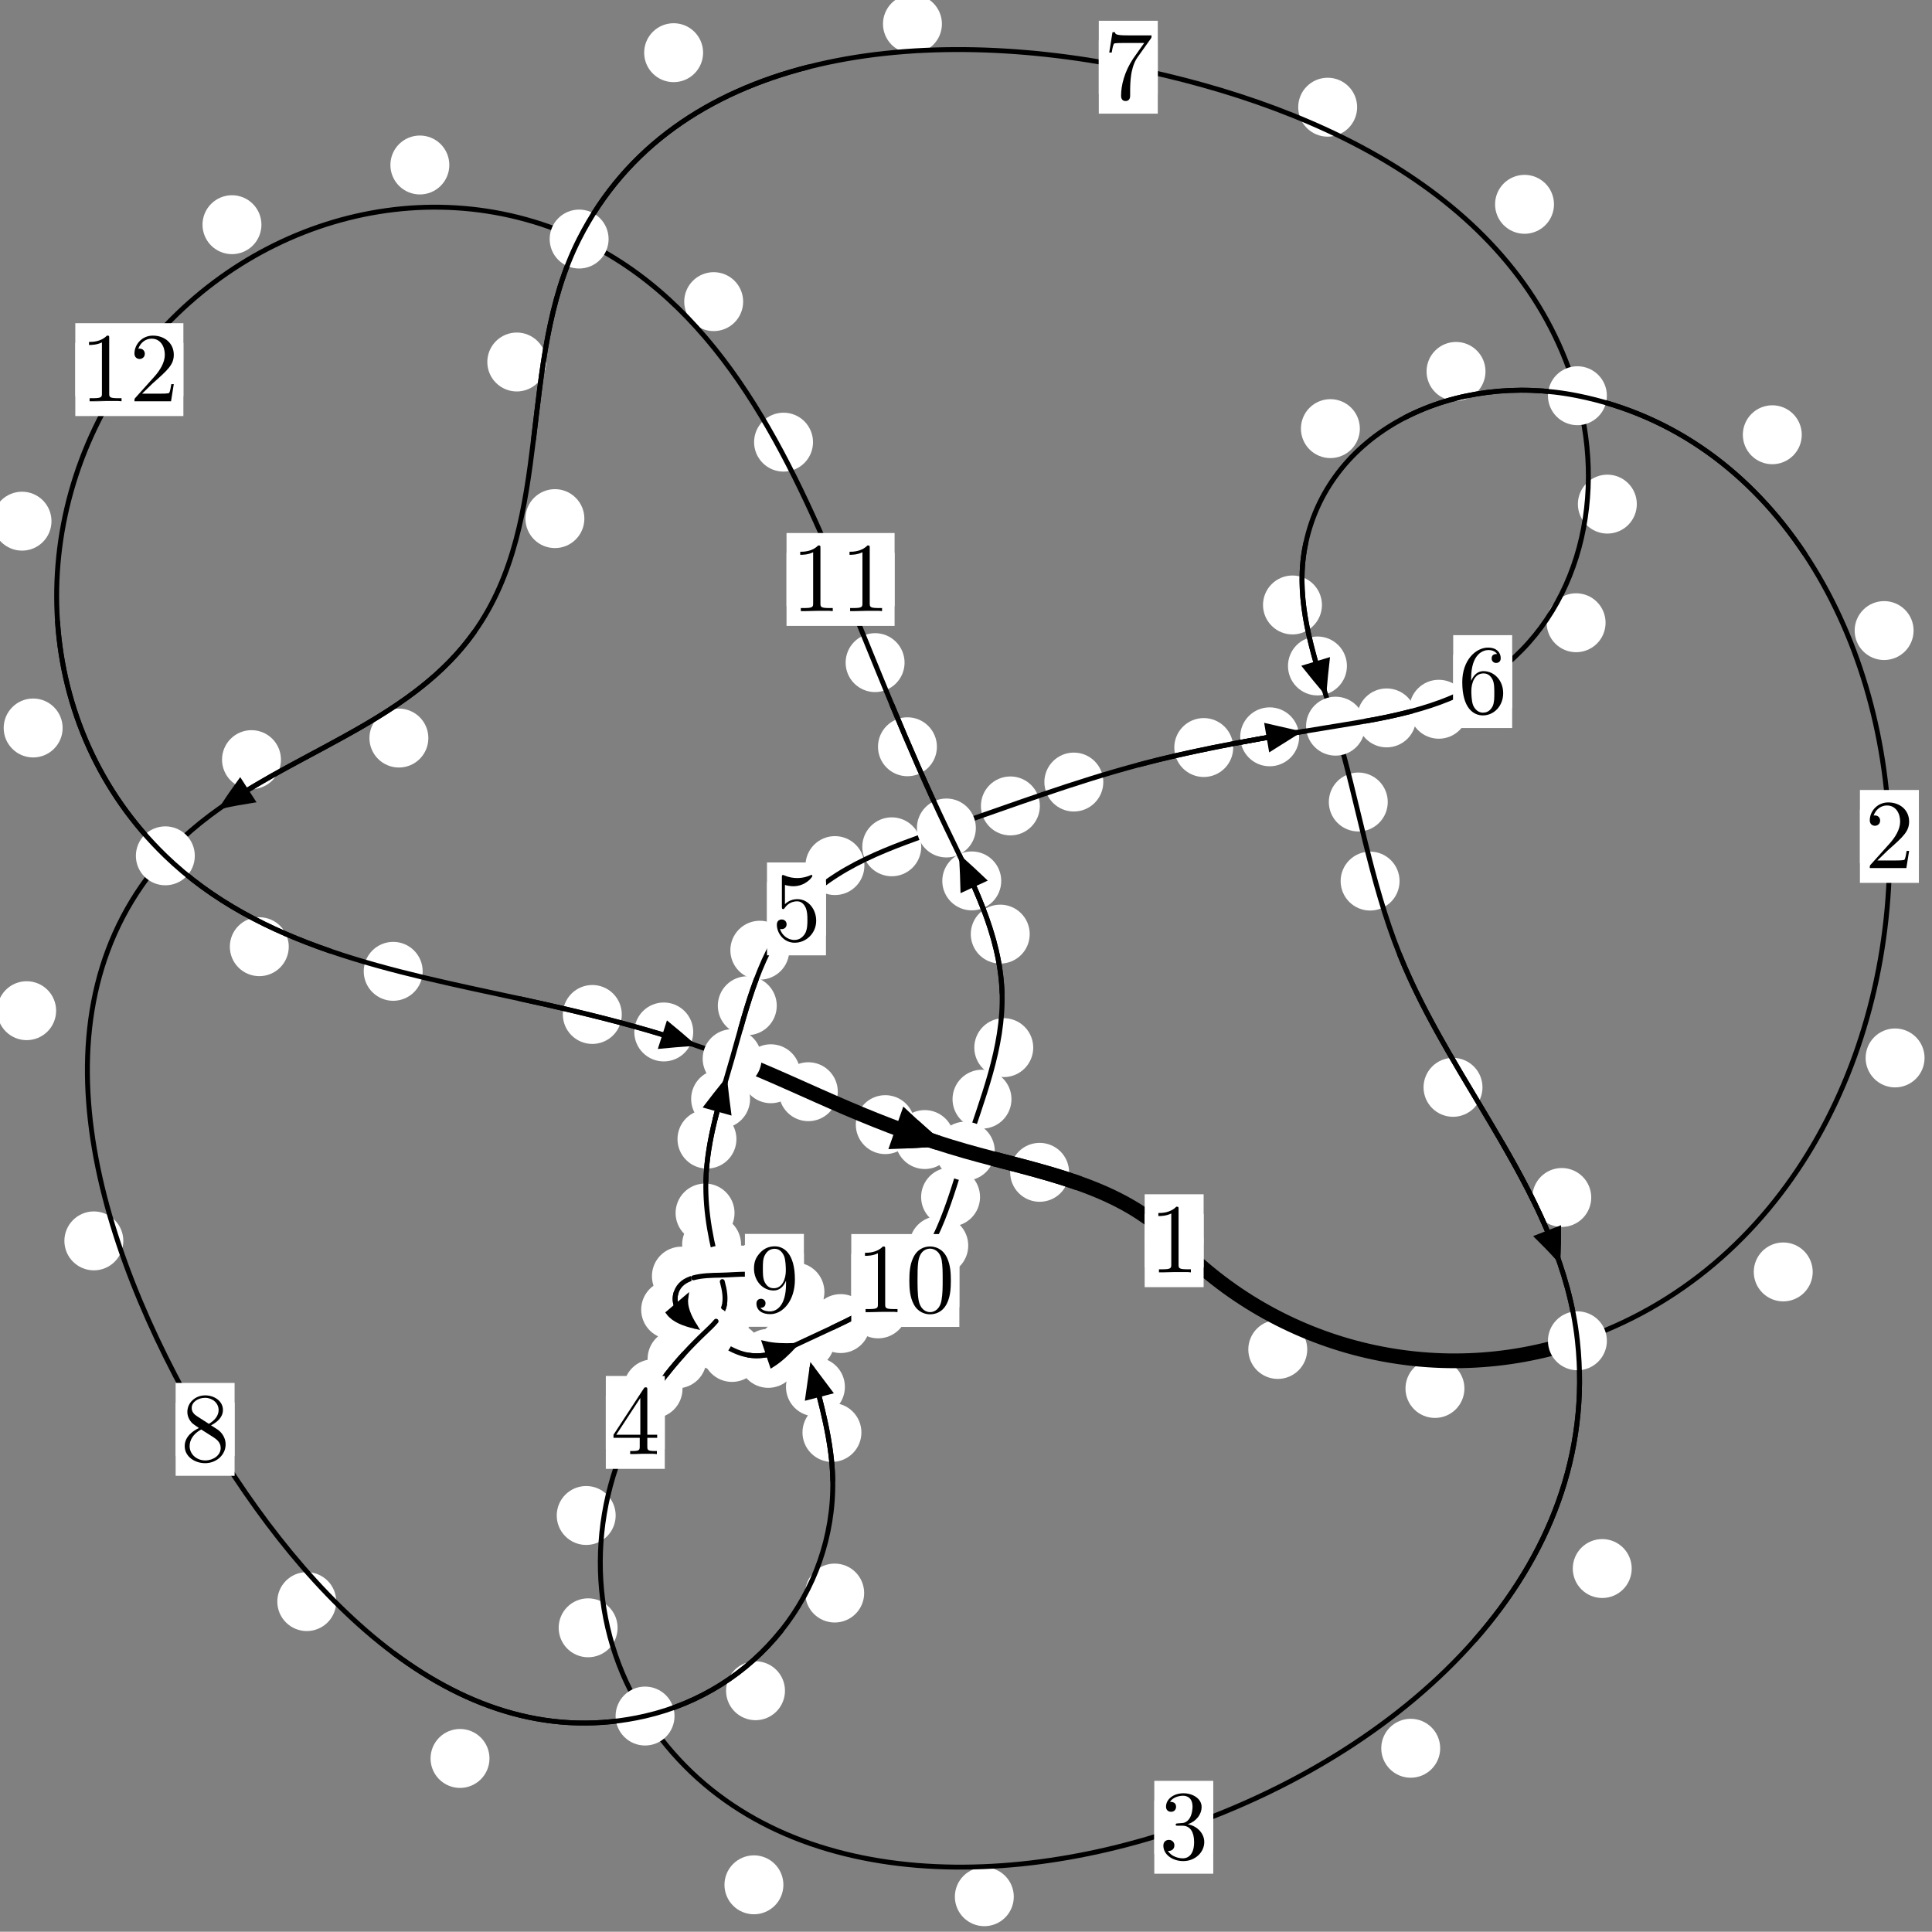 <?xml version="1.0"?>
<!-- Created by MetaPost 1.999 on 2021.07.06:0003 -->
<svg version="1.1" xmlns="http://www.w3.org/2000/svg" xmlns:xlink="http://www.w3.org/1999/xlink" width="195.967" height="195.939" viewBox="0 0 195.967 195.939">
<rect x="0" y="0" width="195.967" height="195.939" fill="#808080" stroke="none"/>
<!-- Original BoundingBox: -160.755005 -59.377029 35.211914 136.561691 -->
  <defs>
    <g transform="scale(0.01,0.01)" id="GLYPHcmr10_48">
      <path style="fill-rule: evenodd;" d="M460 -320C460 -400,455 -480,420 -554C374 -650,292 -666,250 -666C190 -666,117 -640,76 -547C44 -478,39 -400,39 -320C39 -245,43 -155,84 -79C127 2,200 22,249 22C303 22,379 1,423 -94C455 -163,460 -241,460 -320M249 -0C210 -0,151 -25,133 -121C122 -181,122 -273,122 -332C122 -396,122 -462,130 -516C149 -635,224 -644,249 -644C282 -644,348 -626,367 -527C377 -471,377 -395,377 -332C377 -257,377 -189,366 -125C351 -30,294 -0,249 -0"></path>
    </g>
    <g transform="scale(0.01,0.01)" id="GLYPHcmr10_49">
      <path style="fill-rule: evenodd;" d="M294 -640C294 -664,294 -666,271 -666C209 -602,121 -602,89 -602L89 -571C109 -571,168 -571,220 -597L220 -79C220 -43,217 -31,127 -31L95 -31L95 -0L257 -0L130 -3L217 -3L257 -3L297 -3L384 -3L419 -0L419 -31L387 -31C297 -31,294 -42,294 -79"></path>
    </g>
    <g transform="scale(0.01,0.01)" id="GLYPHcmr10_50">
      <path style="fill-rule: evenodd;" d="M127 -77L233 -180C389 -318,449 -372,449 -472C449 -586,359 -666,237 -666C124 -666,50 -574,50 -485C50 -429,100 -429,103 -429C120 -429,155 -441,155 -482C155 -508,137 -534,102 -534C94 -534,92 -534,89 -533C112 -598,166 -635,224 -635C315 -635,358 -554,358 -472C358 -392,308 -313,253 -251L61 -37C50 -26,50 -24,50 -0L421 -0L449 -174L424 -174C419 -144,412 -100,402 -85C395 -77,329 -77,307 -77"></path>
    </g>
    <g transform="scale(0.01,0.01)" id="GLYPHcmr10_51">
      <path style="fill-rule: evenodd;" d="M290 -352C372 -379,430 -449,430 -528C430 -610,342 -666,246 -666C145 -666,69 -606,69 -530C69 -497,91 -478,120 -478C151 -478,171 -500,171 -529C171 -579,124 -579,109 -579C140 -628,206 -641,242 -641C283 -641,338 -619,338 -529C338 -517,336 -459,310 -415C280 -367,246 -364,221 -363C213 -362,189 -360,182 -360C174 -359,167 -358,167 -348C167 -337,174 -337,191 -337L235 -337C317 -337,354 -269,354 -171C354 -35,285 -6,241 -6C198 -6,123 -23,88 -82C123 -77,154 -99,154 -137C154 -173,127 -193,98 -193C74 -193,42 -179,42 -135C42 -44,135 22,244 22C366 22,457 -69,457 -171C457 -253,394 -331,290 -352"></path>
    </g>
    <g transform="scale(0.01,0.01)" id="GLYPHcmr10_52">
      <path style="fill-rule: evenodd;" d="M294 -165L294 -78C294 -42,292 -31,218 -31L197 -31L197 -0L332 -0L238 -3L290 -3L332 -3L374 -3L427 -3L468 -0L468 -31L447 -31C373 -31,371 -42,371 -78L371 -165L471 -165L471 -196L371 -196L371 -651C371 -671,371 -677,355 -677C346 -677,343 -677,335 -665L28 -196L28 -165M300 -196L56 -196L300 -569"></path>
    </g>
    <g transform="scale(0.01,0.01)" id="GLYPHcmr10_53">
      <path style="fill-rule: evenodd;" d="M449 -201C449 -320,367 -420,259 -420C211 -420,168 -404,132 -369L132 -564C152 -558,185 -551,217 -551C340 -551,410 -642,410 -655C410 -661,407 -666,400 -666C399 -666,397 -666,392 -663C372 -654,323 -634,256 -634C216 -634,170 -641,123 -662C115 -665,113 -665,111 -665C101 -665,101 -657,101 -641L101 -345C101 -327,101 -319,115 -319C122 -319,124 -322,128 -328C139 -344,176 -398,257 -398C309 -398,334 -352,342 -334C358 -297,360 -258,360 -208C360 -173,360 -113,336 -71C312 -32,275 -6,229 -6C156 -6,99 -59,82 -118C85 -117,88 -116,99 -116C132 -116,149 -141,149 -165C149 -189,132 -214,99 -214C85 -214,50 -207,50 -161C50 -75,119 22,231 22C347 22,449 -74,449 -201"></path>
    </g>
    <g transform="scale(0.01,0.01)" id="GLYPHcmr10_54">
      <path style="fill-rule: evenodd;" d="M132 -328L132 -352C132 -605,256 -641,307 -641C331 -641,373 -635,395 -601C380 -601,340 -601,340 -556C340 -525,364 -510,386 -510C402 -510,432 -519,432 -558C432 -618,388 -666,305 -666C177 -666,42 -537,42 -316C42 -49,158 22,251 22C362 22,457 -72,457 -204C457 -331,368 -427,257 -427C189 -427,152 -376,132 -328M251 -6C188 -6,158 -66,152 -81C134 -128,134 -208,134 -226C134 -304,166 -404,256 -404C272 -404,318 -404,349 -342C367 -305,367 -254,367 -205C367 -157,367 -107,350 -71C320 -11,274 -6,251 -6"></path>
    </g>
    <g transform="scale(0.01,0.01)" id="GLYPHcmr10_55">
      <path style="fill-rule: evenodd;" d="M476 -609C485 -621,485 -623,485 -644L242 -644C120 -644,118 -657,114 -676L89 -676L56 -470L81 -470C84 -486,93 -549,106 -561C113 -567,191 -567,204 -567L411 -567C400 -551,321 -442,299 -409C209 -274,176 -135,176 -33C176 -23,176 22,222 22C268 22,268 -23,268 -33L268 -84C268 -139,271 -194,279 -248C283 -271,297 -357,341 -419"></path>
    </g>
    <g transform="scale(0.01,0.01)" id="GLYPHcmr10_56">
      <path style="fill-rule: evenodd;" d="M163 -457C117 -487,113 -521,113 -538C113 -599,178 -641,249 -641C322 -641,386 -589,386 -517C386 -460,347 -412,287 -377M309 -362C381 -399,430 -451,430 -517C430 -609,341 -666,250 -666C150 -666,69 -592,69 -499C69 -481,71 -436,113 -389C124 -377,161 -352,186 -335C128 -306,42 -250,42 -151C42 -45,144 22,249 22C362 22,457 -61,457 -168C457 -204,446 -249,408 -291C389 -312,373 -322,309 -362M209 -320L332 -242C360 -223,407 -193,407 -132C407 -58,332 -6,250 -6C164 -6,92 -68,92 -151C92 -209,124 -273,209 -320"></path>
    </g>
    <g transform="scale(0.01,0.01)" id="GLYPHcmr10_57">
      <path style="fill-rule: evenodd;" d="M367 -318L367 -286C367 -52,263 -6,205 -6C188 -6,134 -8,107 -42C151 -42,159 -71,159 -88C159 -119,135 -134,113 -134C97 -134,67 -125,67 -86C67 -19,121 22,206 22C335 22,457 -114,457 -329C457 -598,342 -666,253 -666C198 -666,149 -648,106 -603C65 -558,42 -516,42 -441C42 -316,130 -218,242 -218C303 -218,344 -260,367 -318M243 -241C227 -241,181 -241,150 -304C132 -341,132 -391,132 -440C132 -494,132 -541,153 -578C180 -628,218 -641,253 -641C299 -641,332 -607,349 -562C361 -530,365 -467,365 -421C365 -338,331 -241,243 -241"></path>
    </g>
  </defs>
  <path d="M132.596 136.878C132.596 136.086,132.281 135.325,131.721 134.765C131.161 134.204,130.4 133.89,129.608 133.89C128.815 133.89,128.055 134.204,127.494 134.765C126.934 135.325,126.619 136.086,126.619 136.878C126.619 137.671,126.934 138.431,127.494 138.992C128.055 139.552,128.815 139.867,129.608 139.867C130.4 139.867,131.161 139.552,131.721 138.992C132.281 138.431,132.596 137.671,132.596 136.878Z" style="fill: rgb(100%,100%,100%);stroke: none;"></path>
  <path d="M122.085 125.847C122.085 125.055,121.77 124.295,121.209 123.734C120.649 123.174,119.889 122.859,119.096 122.859C118.303 122.859,117.543 123.174,116.983 123.734C116.422 124.295,116.107 125.055,116.107 125.847C116.107 126.64,116.422 127.4,116.983 127.961C117.543 128.521,118.303 128.836,119.096 128.836C119.889 128.836,120.649 128.521,121.209 127.961C121.77 127.4,122.085 126.64,122.085 125.847Z" style="fill: rgb(100%,100%,100%);stroke: none;"></path>
  <path d="M183.867 129.014C183.867 128.221,183.552 127.461,182.991 126.9C182.431 126.34,181.671 126.025,180.878 126.025C180.085 126.025,179.325 126.34,178.765 126.9C178.204 127.461,177.889 128.221,177.889 129.014C177.889 129.806,178.204 130.566,178.765 131.127C179.325 131.687,180.085 132.002,180.878 132.002C181.671 132.002,182.431 131.687,182.991 131.127C183.552 130.566,183.867 129.806,183.867 129.014Z" style="fill: rgb(100%,100%,100%);stroke: none;"></path>
  <path d="M148.539 140.835C148.539 140.043,148.224 139.282,147.664 138.722C147.103 138.161,146.343 137.847,145.55 137.847C144.758 137.847,143.997 138.161,143.437 138.722C142.876 139.282,142.561 140.043,142.561 140.835C142.561 141.628,142.876 142.388,143.437 142.949C143.997 143.509,144.758 143.824,145.55 143.824C146.343 143.824,147.103 143.509,147.664 142.949C148.224 142.388,148.539 141.628,148.539 140.835Z" style="fill: rgb(100%,100%,100%);stroke: none;"></path>
  <path d="M194.1 63.96C194.1 63.167,193.785 62.407,193.224 61.846C192.664 61.286,191.904 60.971,191.111 60.971C190.318 60.971,189.558 61.286,188.998 61.846C188.437 62.407,188.122 63.167,188.122 63.96C188.122 64.752,188.437 65.513,188.998 66.073C189.558 66.633,190.318 66.948,191.111 66.948C191.904 66.948,192.664 66.633,193.224 66.073C193.785 65.513,194.1 64.752,194.1 63.96Z" style="fill: rgb(100%,100%,100%);stroke: none;"></path>
  <path d="M195.212 107.309C195.212 106.516,194.897 105.756,194.336 105.195C193.776 104.635,193.016 104.32,192.223 104.32C191.43 104.32,190.67 104.635,190.11 105.195C189.549 105.756,189.234 106.516,189.234 107.309C189.234 108.101,189.549 108.861,190.11 109.422C190.67 109.982,191.43 110.297,192.223 110.297C193.016 110.297,193.776 109.982,194.336 109.422C194.897 108.861,195.212 108.101,195.212 107.309Z" style="fill: rgb(100%,100%,100%);stroke: none;"></path>
  <path d="M150.677 37.673C150.677 36.881,150.362 36.12,149.801 35.56C149.241 34.999,148.481 34.685,147.688 34.685C146.895 34.685,146.135 34.999,145.575 35.56C145.014 36.12,144.699 36.881,144.699 37.673C144.699 38.466,145.014 39.226,145.575 39.787C146.135 40.347,146.895 40.662,147.688 40.662C148.481 40.662,149.241 40.347,149.801 39.787C150.362 39.226,150.677 38.466,150.677 37.673Z" style="fill: rgb(100%,100%,100%);stroke: none;"></path>
  <path d="M182.757 44.099C182.757 43.306,182.442 42.546,181.882 41.985C181.321 41.425,180.561 41.11,179.769 41.11C178.976 41.11,178.216 41.425,177.655 41.985C177.095 42.546,176.78 43.306,176.78 44.099C176.78 44.891,177.095 45.651,177.655 46.212C178.216 46.772,178.976 47.087,179.769 47.087C180.561 47.087,181.321 46.772,181.882 46.212C182.442 45.651,182.757 44.891,182.757 44.099Z" style="fill: rgb(100%,100%,100%);stroke: none;"></path>
  <path d="M134.088 61.363C134.088 60.57,133.773 59.81,133.212 59.25C132.652 58.689,131.892 58.374,131.099 58.374C130.306 58.374,129.546 58.689,128.986 59.25C128.425 59.81,128.11 60.57,128.11 61.363C128.11 62.156,128.425 62.916,128.986 63.476C129.546 64.037,130.306 64.352,131.099 64.352C131.892 64.352,132.652 64.037,133.212 63.476C133.773 62.916,134.088 62.156,134.088 61.363Z" style="fill: rgb(100%,100%,100%);stroke: none;"></path>
  <path d="M137.933 43.476C137.933 42.684,137.618 41.923,137.058 41.363C136.497 40.802,135.737 40.488,134.945 40.488C134.152 40.488,133.392 40.802,132.831 41.363C132.271 41.923,131.956 42.684,131.956 43.476C131.956 44.269,132.271 45.029,132.831 45.59C133.392 46.15,134.152 46.465,134.945 46.465C135.737 46.465,136.497 46.15,137.058 45.59C137.618 45.029,137.933 44.269,137.933 43.476Z" style="fill: rgb(100%,100%,100%);stroke: none;"></path>
  <path d="M140.763 81.349C140.763 80.556,140.448 79.796,139.888 79.236C139.327 78.675,138.567 78.36,137.774 78.36C136.982 78.36,136.222 78.675,135.661 79.236C135.101 79.796,134.786 80.556,134.786 81.349C134.786 82.142,135.101 82.902,135.661 83.462C136.222 84.023,136.982 84.338,137.774 84.338C138.567 84.338,139.327 84.023,139.888 83.462C140.448 82.902,140.763 82.142,140.763 81.349Z" style="fill: rgb(100%,100%,100%);stroke: none;"></path>
  <path d="M136.621 67.55C136.621 66.757,136.306 65.997,135.745 65.436C135.185 64.876,134.425 64.561,133.632 64.561C132.839 64.561,132.079 64.876,131.519 65.436C130.958 65.997,130.643 66.757,130.643 67.55C130.643 68.342,130.958 69.103,131.519 69.663C132.079 70.224,132.839 70.539,133.632 70.539C134.425 70.539,135.185 70.224,135.745 69.663C136.306 69.103,136.621 68.342,136.621 67.55Z" style="fill: rgb(100%,100%,100%);stroke: none;"></path>
  <path d="M150.371 110.291C150.371 109.498,150.056 108.738,149.496 108.178C148.935 107.617,148.175 107.302,147.383 107.302C146.59 107.302,145.83 107.617,145.269 108.178C144.709 108.738,144.394 109.498,144.394 110.291C144.394 111.084,144.709 111.844,145.269 112.404C145.83 112.965,146.59 113.28,147.383 113.28C148.175 113.28,148.935 112.965,149.496 112.404C150.056 111.844,150.371 111.084,150.371 110.291Z" style="fill: rgb(100%,100%,100%);stroke: none;"></path>
  <path d="M141.961 89.37C141.961 88.577,141.646 87.817,141.086 87.257C140.526 86.696,139.765 86.381,138.973 86.381C138.18 86.381,137.42 86.696,136.859 87.257C136.299 87.817,135.984 88.577,135.984 89.37C135.984 90.163,136.299 90.923,136.859 91.483C137.42 92.044,138.18 92.359,138.973 92.359C139.765 92.359,140.526 92.044,141.086 91.483C141.646 90.923,141.961 90.163,141.961 89.37Z" style="fill: rgb(100%,100%,100%);stroke: none;"></path>
  <path d="M165.508 159.101C165.508 158.308,165.193 157.548,164.633 156.987C164.072 156.427,163.312 156.112,162.519 156.112C161.727 156.112,160.966 156.427,160.406 156.987C159.846 157.548,159.531 158.308,159.531 159.101C159.531 159.893,159.846 160.654,160.406 161.214C160.966 161.774,161.727 162.089,162.519 162.089C163.312 162.089,164.072 161.774,164.633 161.214C165.193 160.654,165.508 159.893,165.508 159.101Z" style="fill: rgb(100%,100%,100%);stroke: none;"></path>
  <path d="M161.403 121.464C161.403 120.671,161.089 119.911,160.528 119.35C159.968 118.79,159.207 118.475,158.415 118.475C157.622 118.475,156.862 118.79,156.301 119.35C155.741 119.911,155.426 120.671,155.426 121.464C155.426 122.256,155.741 123.017,156.301 123.577C156.862 124.138,157.622 124.452,158.415 124.452C159.207 124.452,159.968 124.138,160.528 123.577C161.089 123.017,161.403 122.256,161.403 121.464Z" style="fill: rgb(100%,100%,100%);stroke: none;"></path>
  <path d="M102.831 192.388C102.831 191.596,102.516 190.835,101.956 190.275C101.395 189.714,100.635 189.4,99.842 189.4C99.05 189.4,98.289 189.714,97.729 190.275C97.169 190.835,96.854 191.596,96.854 192.388C96.854 193.181,97.169 193.941,97.729 194.502C98.289 195.062,99.05 195.377,99.842 195.377C100.635 195.377,101.395 195.062,101.956 194.502C102.516 193.941,102.831 193.181,102.831 192.388Z" style="fill: rgb(100%,100%,100%);stroke: none;"></path>
  <path d="M146.081 177.33C146.081 176.537,145.766 175.777,145.206 175.217C144.645 174.656,143.885 174.341,143.092 174.341C142.3 174.341,141.54 174.656,140.979 175.217C140.419 175.777,140.104 176.537,140.104 177.33C140.104 178.123,140.419 178.883,140.979 179.443C141.54 180.004,142.3 180.319,143.092 180.319C143.885 180.319,144.645 180.004,145.206 179.443C145.766 178.883,146.081 178.123,146.081 177.33Z" style="fill: rgb(100%,100%,100%);stroke: none;"></path>
  <path d="M62.644 165.112C62.644 164.319,62.329 163.559,61.769 162.998C61.208 162.438,60.448 162.123,59.655 162.123C58.863 162.123,58.102 162.438,57.542 162.998C56.981 163.559,56.667 164.319,56.667 165.112C56.667 165.904,56.981 166.664,57.542 167.225C58.102 167.785,58.863 168.1,59.655 168.1C60.448 168.1,61.208 167.785,61.769 167.225C62.329 166.664,62.644 165.904,62.644 165.112Z" style="fill: rgb(100%,100%,100%);stroke: none;"></path>
  <path d="M79.461 191.181C79.461 190.389,79.146 189.628,78.586 189.068C78.025 188.507,77.265 188.192,76.473 188.192C75.68 188.192,74.92 188.507,74.359 189.068C73.799 189.628,73.484 190.389,73.484 191.181C73.484 191.974,73.799 192.734,74.359 193.295C74.92 193.855,75.68 194.17,76.473 194.17C77.265 194.17,78.025 193.855,78.586 193.295C79.146 192.734,79.461 191.974,79.461 191.181Z" style="fill: rgb(100%,100%,100%);stroke: none;"></path>
  <path d="M69.23 140.864C69.23 140.072,68.915 139.312,68.354 138.751C67.794 138.191,67.034 137.876,66.241 137.876C65.448 137.876,64.688 138.191,64.128 138.751C63.567 139.312,63.252 140.072,63.252 140.864C63.252 141.657,63.567 142.417,64.128 142.978C64.688 143.538,65.448 143.853,66.241 143.853C67.034 143.853,67.794 143.538,68.354 142.978C68.915 142.417,69.23 141.657,69.23 140.864Z" style="fill: rgb(100%,100%,100%);stroke: none;"></path>
  <path d="M62.448 153.72C62.448 152.927,62.133 152.167,61.573 151.606C61.012 151.046,60.252 150.731,59.459 150.731C58.667 150.731,57.907 151.046,57.346 151.606C56.786 152.167,56.471 152.927,56.471 153.72C56.471 154.512,56.786 155.273,57.346 155.833C57.907 156.394,58.667 156.708,59.459 156.708C60.252 156.708,61.012 156.394,61.573 155.833C62.133 155.273,62.448 154.512,62.448 153.72Z" style="fill: rgb(100%,100%,100%);stroke: none;"></path>
  <path d="M75.262 134.432C75.262 133.639,74.947 132.879,74.387 132.318C73.826 131.758,73.066 131.443,72.273 131.443C71.481 131.443,70.721 131.758,70.16 132.318C69.6 132.879,69.285 133.639,69.285 134.432C69.285 135.224,69.6 135.985,70.16 136.545C70.721 137.106,71.481 137.421,72.273 137.421C73.066 137.421,73.826 137.106,74.387 136.545C74.947 135.985,75.262 135.224,75.262 134.432Z" style="fill: rgb(100%,100%,100%);stroke: none;"></path>
  <path d="M71.666 137.835C71.666 137.042,71.351 136.282,70.79 135.722C70.23 135.161,69.47 134.846,68.677 134.846C67.884 134.846,67.124 135.161,66.564 135.722C66.003 136.282,65.688 137.042,65.688 137.835C65.688 138.628,66.003 139.388,66.564 139.949C67.124 140.509,67.884 140.824,68.677 140.824C69.47 140.824,70.23 140.509,70.79 139.949C71.351 139.388,71.666 138.628,71.666 137.835Z" style="fill: rgb(100%,100%,100%);stroke: none;"></path>
  <path d="M76.717 131.539C76.717 130.746,76.402 129.986,75.841 129.426C75.281 128.865,74.521 128.55,73.728 128.55C72.935 128.55,72.175 128.865,71.615 129.426C71.054 129.986,70.739 130.746,70.739 131.539C70.739 132.332,71.054 133.092,71.615 133.652C72.175 134.213,72.935 134.528,73.728 134.528C74.521 134.528,75.281 134.213,75.841 133.652C76.402 133.092,76.717 132.332,76.717 131.539Z" style="fill: rgb(100%,100%,100%);stroke: none;"></path>
  <path d="M76.106 133.672C76.106 132.879,75.791 132.119,75.231 131.559C74.67 130.998,73.91 130.683,73.117 130.683C72.325 130.683,71.565 130.998,71.004 131.559C70.444 132.119,70.129 132.879,70.129 133.672C70.129 134.465,70.444 135.225,71.004 135.785C71.565 136.346,72.325 136.661,73.117 136.661C73.91 136.661,74.67 136.346,75.231 135.785C75.791 135.225,76.106 134.465,76.106 133.672Z" style="fill: rgb(100%,100%,100%);stroke: none;"></path>
  <path d="M75.167 126.233C75.167 125.44,74.852 124.68,74.292 124.119C73.731 123.559,72.971 123.244,72.178 123.244C71.386 123.244,70.626 123.559,70.065 124.119C69.505 124.68,69.19 125.44,69.19 126.233C69.19 127.025,69.505 127.786,70.065 128.346C70.626 128.907,71.386 129.222,72.178 129.222C72.971 129.222,73.731 128.907,74.292 128.346C74.852 127.786,75.167 127.025,75.167 126.233Z" style="fill: rgb(100%,100%,100%);stroke: none;"></path>
  <path d="M76.379 130.42C76.379 129.627,76.064 128.867,75.503 128.307C74.943 127.746,74.183 127.431,73.39 127.431C72.597 127.431,71.837 127.746,71.277 128.307C70.716 128.867,70.401 129.627,70.401 130.42C70.401 131.213,70.716 131.973,71.277 132.533C71.837 133.094,72.597 133.409,73.39 133.409C74.183 133.409,74.943 133.094,75.503 132.533C76.064 131.973,76.379 131.213,76.379 130.42Z" style="fill: rgb(100%,100%,100%);stroke: none;"></path>
  <path d="M74.697 115.543C74.697 114.75,74.382 113.99,73.822 113.43C73.261 112.869,72.501 112.554,71.708 112.554C70.916 112.554,70.155 112.869,69.595 113.43C69.034 113.99,68.72 114.75,68.72 115.543C68.72 116.336,69.034 117.096,69.595 117.656C70.155 118.217,70.916 118.532,71.708 118.532C72.501 118.532,73.261 118.217,73.822 117.656C74.382 117.096,74.697 116.336,74.697 115.543Z" style="fill: rgb(100%,100%,100%);stroke: none;"></path>
  <path d="M74.505 123.038C74.505 122.245,74.19 121.485,73.629 120.925C73.069 120.364,72.309 120.049,71.516 120.049C70.723 120.049,69.963 120.364,69.403 120.925C68.842 121.485,68.527 122.245,68.527 123.038C68.527 123.831,68.842 124.591,69.403 125.151C69.963 125.712,70.723 126.027,71.516 126.027C72.309 126.027,73.069 125.712,73.629 125.151C74.19 124.591,74.505 123.831,74.505 123.038Z" style="fill: rgb(100%,100%,100%);stroke: none;"></path>
  <path d="M78.788 102.013C78.788 101.22,78.473 100.46,77.912 99.899C77.352 99.339,76.592 99.024,75.799 99.024C75.006 99.024,74.246 99.339,73.686 99.899C73.125 100.46,72.81 101.22,72.81 102.013C72.81 102.805,73.125 103.565,73.686 104.126C74.246 104.686,75.006 105.001,75.799 105.001C76.592 105.001,77.352 104.686,77.912 104.126C78.473 103.565,78.788 102.805,78.788 102.013Z" style="fill: rgb(100%,100%,100%);stroke: none;"></path>
  <path d="M76.082 111.468C76.082 110.675,75.767 109.915,75.206 109.355C74.646 108.794,73.886 108.479,73.093 108.479C72.3 108.479,71.54 108.794,70.98 109.355C70.419 109.915,70.104 110.675,70.104 111.468C70.104 112.261,70.419 113.021,70.98 113.581C71.54 114.142,72.3 114.457,73.093 114.457C73.886 114.457,74.646 114.142,75.206 113.581C75.767 113.021,76.082 112.261,76.082 111.468Z" style="fill: rgb(100%,100%,100%);stroke: none;"></path>
  <path d="M87.678 87.798C87.678 87.006,87.363 86.246,86.803 85.685C86.243 85.125,85.482 84.81,84.69 84.81C83.897 84.81,83.137 85.125,82.576 85.685C82.016 86.246,81.701 87.006,81.701 87.798C81.701 88.591,82.016 89.351,82.576 89.912C83.137 90.472,83.897 90.787,84.69 90.787C85.482 90.787,86.243 90.472,86.803 89.912C87.363 89.351,87.678 88.591,87.678 87.798Z" style="fill: rgb(100%,100%,100%);stroke: none;"></path>
  <path d="M80.059 96.382C80.059 95.589,79.744 94.829,79.184 94.268C78.623 93.708,77.863 93.393,77.07 93.393C76.278 93.393,75.517 93.708,74.957 94.268C74.397 94.829,74.082 95.589,74.082 96.382C74.082 97.174,74.397 97.934,74.957 98.495C75.517 99.055,76.278 99.37,77.07 99.37C77.863 99.37,78.623 99.055,79.184 98.495C79.744 97.934,80.059 97.174,80.059 96.382Z" style="fill: rgb(100%,100%,100%);stroke: none;"></path>
  <path d="M105.475 81.747C105.475 80.954,105.16 80.194,104.599 79.633C104.039 79.073,103.278 78.758,102.486 78.758C101.693 78.758,100.933 79.073,100.372 79.633C99.812 80.194,99.497 80.954,99.497 81.747C99.497 82.539,99.812 83.3,100.372 83.86C100.933 84.421,101.693 84.736,102.486 84.736C103.278 84.736,104.039 84.421,104.599 83.86C105.16 83.3,105.475 82.539,105.475 81.747Z" style="fill: rgb(100%,100%,100%);stroke: none;"></path>
  <path d="M93.442 85.893C93.442 85.101,93.127 84.341,92.566 83.78C92.006 83.22,91.246 82.905,90.453 82.905C89.66 82.905,88.9 83.22,88.34 83.78C87.779 84.341,87.464 85.101,87.464 85.893C87.464 86.686,87.779 87.446,88.34 88.007C88.9 88.567,89.66 88.882,90.453 88.882C91.246 88.882,92.006 88.567,92.566 88.007C93.127 87.446,93.442 86.686,93.442 85.893Z" style="fill: rgb(100%,100%,100%);stroke: none;"></path>
  <path d="M125.088 75.824C125.088 75.031,124.773 74.271,124.213 73.711C123.652 73.15,122.892 72.835,122.099 72.835C121.307 72.835,120.547 73.15,119.986 73.711C119.426 74.271,119.111 75.031,119.111 75.824C119.111 76.617,119.426 77.377,119.986 77.937C120.547 78.498,121.307 78.813,122.099 78.813C122.892 78.813,123.652 78.498,124.213 77.937C124.773 77.377,125.088 76.617,125.088 75.824Z" style="fill: rgb(100%,100%,100%);stroke: none;"></path>
  <path d="M111.911 79.326C111.911 78.533,111.596 77.773,111.035 77.212C110.475 76.652,109.715 76.337,108.922 76.337C108.129 76.337,107.369 76.652,106.809 77.212C106.248 77.773,105.933 78.533,105.933 79.326C105.933 80.118,106.248 80.878,106.809 81.439C107.369 81.999,108.129 82.314,108.922 82.314C109.715 82.314,110.475 81.999,111.035 81.439C111.596 80.878,111.911 80.118,111.911 79.326Z" style="fill: rgb(100%,100%,100%);stroke: none;"></path>
  <path d="M143.639 72.818C143.639 72.026,143.324 71.266,142.763 70.705C142.203 70.145,141.443 69.83,140.65 69.83C139.857 69.83,139.097 70.145,138.537 70.705C137.976 71.266,137.661 72.026,137.661 72.818C137.661 73.611,137.976 74.371,138.537 74.932C139.097 75.492,139.857 75.807,140.65 75.807C141.443 75.807,142.203 75.492,142.763 74.932C143.324 74.371,143.639 73.611,143.639 72.818Z" style="fill: rgb(100%,100%,100%);stroke: none;"></path>
  <path d="M131.775 74.737C131.775 73.945,131.46 73.185,130.9 72.624C130.339 72.064,129.579 71.749,128.786 71.749C127.994 71.749,127.234 72.064,126.673 72.624C126.113 73.185,125.798 73.945,125.798 74.737C125.798 75.53,126.113 76.29,126.673 76.851C127.234 77.411,127.994 77.726,128.786 77.726C129.579 77.726,130.339 77.411,130.9 76.851C131.46 76.29,131.775 75.53,131.775 74.737Z" style="fill: rgb(100%,100%,100%);stroke: none;"></path>
  <path d="M162.857 63.167C162.857 62.374,162.543 61.614,161.982 61.053C161.422 60.493,160.661 60.178,159.869 60.178C159.076 60.178,158.316 60.493,157.755 61.053C157.195 61.614,156.88 62.374,156.88 63.167C156.88 63.959,157.195 64.719,157.755 65.28C158.316 65.84,159.076 66.155,159.869 66.155C160.661 66.155,161.422 65.84,161.982 65.28C162.543 64.719,162.857 63.959,162.857 63.167Z" style="fill: rgb(100%,100%,100%);stroke: none;"></path>
  <path d="M148.928 71.941C148.928 71.148,148.613 70.388,148.052 69.828C147.492 69.267,146.732 68.952,145.939 68.952C145.146 68.952,144.386 69.267,143.826 69.828C143.265 70.388,142.95 71.148,142.95 71.941C142.95 72.734,143.265 73.494,143.826 74.054C144.386 74.615,145.146 74.93,145.939 74.93C146.732 74.93,147.492 74.615,148.052 74.054C148.613 73.494,148.928 72.734,148.928 71.941Z" style="fill: rgb(100%,100%,100%);stroke: none;"></path>
  <path d="M157.625 20.724C157.625 19.932,157.31 19.172,156.75 18.611C156.189 18.051,155.429 17.736,154.637 17.736C153.844 17.736,153.084 18.051,152.523 18.611C151.963 19.172,151.648 19.932,151.648 20.724C151.648 21.517,151.963 22.277,152.523 22.838C153.084 23.398,153.844 23.713,154.637 23.713C155.429 23.713,156.189 23.398,156.75 22.838C157.31 22.277,157.625 21.517,157.625 20.724Z" style="fill: rgb(100%,100%,100%);stroke: none;"></path>
  <path d="M166.026 51.133C166.026 50.341,165.711 49.581,165.151 49.02C164.59 48.46,163.83 48.145,163.037 48.145C162.245 48.145,161.484 48.46,160.924 49.02C160.363 49.581,160.048 50.341,160.048 51.133C160.048 51.926,160.363 52.686,160.924 53.247C161.484 53.807,162.245 54.122,163.037 54.122C163.83 54.122,164.59 53.807,165.151 53.247C165.711 52.686,166.026 51.926,166.026 51.133Z" style="fill: rgb(100%,100%,100%);stroke: none;"></path>
  <path d="M95.541 2.427C95.541 1.634,95.226 0.874,94.665 0.314C94.105 -0.247,93.345 -0.562,92.552 -0.562C91.759 -0.562,90.999 -0.247,90.439 0.314C89.878 0.874,89.563 1.634,89.563 2.427C89.563 3.22,89.878 3.98,90.439 4.54C90.999 5.101,91.759 5.416,92.552 5.416C93.345 5.416,94.105 5.101,94.665 4.54C95.226 3.98,95.541 3.22,95.541 2.427Z" style="fill: rgb(100%,100%,100%);stroke: none;"></path>
  <path d="M137.657 10.874C137.657 10.081,137.342 9.321,136.782 8.76C136.221 8.2,135.461 7.885,134.669 7.885C133.876 7.885,133.116 8.2,132.555 8.76C131.995 9.321,131.68 10.081,131.68 10.874C131.68 11.666,131.995 12.426,132.555 12.987C133.116 13.547,133.876 13.862,134.669 13.862C135.461 13.862,136.221 13.547,136.782 12.987C137.342 12.426,137.657 11.666,137.657 10.874Z" style="fill: rgb(100%,100%,100%);stroke: none;"></path>
  <path d="M55.407 36.719C55.407 35.926,55.092 35.166,54.531 34.605C53.971 34.045,53.211 33.73,52.418 33.73C51.625 33.73,50.865 34.045,50.305 34.605C49.744 35.166,49.429 35.926,49.429 36.719C49.429 37.511,49.744 38.271,50.305 38.832C50.865 39.392,51.625 39.707,52.418 39.707C53.211 39.707,53.971 39.392,54.531 38.832C55.092 38.271,55.407 37.511,55.407 36.719Z" style="fill: rgb(100%,100%,100%);stroke: none;"></path>
  <path d="M71.317 5.345C71.317 4.552,71.002 3.792,70.441 3.231C69.881 2.671,69.12 2.356,68.328 2.356C67.535 2.356,66.775 2.671,66.214 3.231C65.654 3.792,65.339 4.552,65.339 5.345C65.339 6.137,65.654 6.897,66.214 7.458C66.775 8.018,67.535 8.333,68.328 8.333C69.12 8.333,69.881 8.018,70.441 7.458C71.002 6.897,71.317 6.137,71.317 5.345Z" style="fill: rgb(100%,100%,100%);stroke: none;"></path>
  <path d="M43.45 74.863C43.45 74.071,43.135 73.311,42.575 72.75C42.014 72.19,41.254 71.875,40.461 71.875C39.669 71.875,38.908 72.19,38.348 72.75C37.787 73.311,37.472 74.071,37.472 74.863C37.472 75.656,37.787 76.416,38.348 76.977C38.908 77.537,39.669 77.852,40.461 77.852C41.254 77.852,42.014 77.537,42.575 76.977C43.135 76.416,43.45 75.656,43.45 74.863Z" style="fill: rgb(100%,100%,100%);stroke: none;"></path>
  <path d="M59.274 52.605C59.274 51.812,58.959 51.052,58.398 50.492C57.838 49.931,57.078 49.616,56.285 49.616C55.492 49.616,54.732 49.931,54.172 50.492C53.611 51.052,53.296 51.812,53.296 52.605C53.296 53.398,53.611 54.158,54.172 54.718C54.732 55.279,55.492 55.594,56.285 55.594C57.078 55.594,57.838 55.279,58.398 54.718C58.959 54.158,59.274 53.398,59.274 52.605Z" style="fill: rgb(100%,100%,100%);stroke: none;"></path>
  <path d="M5.693 102.517C5.693 101.724,5.378 100.964,4.818 100.403C4.257 99.843,3.497 99.528,2.704 99.528C1.911 99.528,1.151 99.843,0.591 100.403C0.03 100.964,-0.285 101.724,-0.285 102.517C-0.285 103.309,0.03 104.07,0.591 104.63C1.151 105.19,1.911 105.505,2.704 105.505C3.497 105.505,4.257 105.19,4.818 104.63C5.378 104.07,5.693 103.309,5.693 102.517Z" style="fill: rgb(100%,100%,100%);stroke: none;"></path>
  <path d="M28.498 77.051C28.498 76.259,28.183 75.498,27.623 74.938C27.062 74.377,26.302 74.062,25.51 74.062C24.717 74.062,23.957 74.377,23.396 74.938C22.836 75.498,22.521 76.259,22.521 77.051C22.521 77.844,22.836 78.604,23.396 79.165C23.957 79.725,24.717 80.04,25.51 80.04C26.302 80.04,27.062 79.725,27.623 79.165C28.183 78.604,28.498 77.844,28.498 77.051Z" style="fill: rgb(100%,100%,100%);stroke: none;"></path>
  <path d="M34.106 162.453C34.106 161.661,33.791 160.901,33.23 160.34C32.67 159.78,31.91 159.465,31.117 159.465C30.324 159.465,29.564 159.78,29.004 160.34C28.443 160.901,28.128 161.661,28.128 162.453C28.128 163.246,28.443 164.006,29.004 164.567C29.564 165.127,30.324 165.442,31.117 165.442C31.91 165.442,32.67 165.127,33.23 164.567C33.791 164.006,34.106 163.246,34.106 162.453Z" style="fill: rgb(100%,100%,100%);stroke: none;"></path>
  <path d="M12.509 125.866C12.509 125.073,12.194 124.313,11.633 123.752C11.073 123.192,10.313 122.877,9.52 122.877C8.727 122.877,7.967 123.192,7.407 123.752C6.846 124.313,6.531 125.073,6.531 125.866C6.531 126.658,6.846 127.418,7.407 127.979C7.967 128.539,8.727 128.854,9.52 128.854C10.313 128.854,11.073 128.539,11.633 127.979C12.194 127.418,12.509 126.658,12.509 125.866Z" style="fill: rgb(100%,100%,100%);stroke: none;"></path>
  <path d="M79.622 171.496C79.622 170.703,79.307 169.943,78.747 169.382C78.187 168.822,77.426 168.507,76.634 168.507C75.841 168.507,75.081 168.822,74.52 169.382C73.96 169.943,73.645 170.703,73.645 171.496C73.645 172.288,73.96 173.048,74.52 173.609C75.081 174.169,75.841 174.484,76.634 174.484C77.426 174.484,78.187 174.169,78.747 173.609C79.307 173.048,79.622 172.288,79.622 171.496Z" style="fill: rgb(100%,100%,100%);stroke: none;"></path>
  <path d="M49.649 178.363C49.649 177.57,49.334 176.81,48.774 176.249C48.213 175.689,47.453 175.374,46.66 175.374C45.868 175.374,45.107 175.689,44.547 176.249C43.986 176.81,43.672 177.57,43.672 178.363C43.672 179.155,43.986 179.916,44.547 180.476C45.107 181.037,45.868 181.352,46.66 181.352C47.453 181.352,48.213 181.037,48.774 180.476C49.334 179.916,49.649 179.155,49.649 178.363Z" style="fill: rgb(100%,100%,100%);stroke: none;"></path>
  <path d="M87.375 145.296C87.375 144.503,87.06 143.743,86.499 143.183C85.939 142.622,85.179 142.307,84.386 142.307C83.593 142.307,82.833 142.622,82.273 143.183C81.712 143.743,81.397 144.503,81.397 145.296C81.397 146.089,81.712 146.849,82.273 147.409C82.833 147.97,83.593 148.285,84.386 148.285C85.179 148.285,85.939 147.97,86.499 147.409C87.06 146.849,87.375 146.089,87.375 145.296Z" style="fill: rgb(100%,100%,100%);stroke: none;"></path>
  <path d="M87.654 161.587C87.654 160.794,87.339 160.034,86.779 159.473C86.219 158.913,85.458 158.598,84.666 158.598C83.873 158.598,83.113 158.913,82.552 159.473C81.992 160.034,81.677 160.794,81.677 161.587C81.677 162.379,81.992 163.14,82.552 163.7C83.113 164.26,83.873 164.575,84.666 164.575C85.458 164.575,86.219 164.26,86.779 163.7C87.339 163.14,87.654 162.379,87.654 161.587Z" style="fill: rgb(100%,100%,100%);stroke: none;"></path>
  <path d="M84.151 133.606C84.151 132.814,83.836 132.053,83.276 131.493C82.715 130.932,81.955 130.617,81.162 130.617C80.37 130.617,79.61 130.932,79.049 131.493C78.489 132.053,78.174 132.814,78.174 133.606C78.174 134.399,78.489 135.159,79.049 135.72C79.61 136.28,80.37 136.595,81.162 136.595C81.955 136.595,82.715 136.28,83.276 135.72C83.836 135.159,84.151 134.399,84.151 133.606Z" style="fill: rgb(100%,100%,100%);stroke: none;"></path>
  <path d="M85.7 140.678C85.7 139.885,85.385 139.125,84.825 138.564C84.264 138.004,83.504 137.689,82.712 137.689C81.919 137.689,81.159 138.004,80.598 138.564C80.038 139.125,79.723 139.885,79.723 140.678C79.723 141.47,80.038 142.23,80.598 142.791C81.159 143.351,81.919 143.666,82.712 143.666C83.504 143.666,84.264 143.351,84.825 142.791C85.385 142.23,85.7 141.47,85.7 140.678Z" style="fill: rgb(100%,100%,100%);stroke: none;"></path>
  <path d="M79.901 128.942C79.901 128.149,79.586 127.389,79.025 126.828C78.465 126.268,77.705 125.953,76.912 125.953C76.119 125.953,75.359 126.268,74.799 126.828C74.238 127.389,73.923 128.149,73.923 128.942C73.923 129.734,74.238 130.495,74.799 131.055C75.359 131.616,76.119 131.93,76.912 131.93C77.705 131.93,78.465 131.616,79.025 131.055C79.586 130.495,79.901 129.734,79.901 128.942Z" style="fill: rgb(100%,100%,100%);stroke: none;"></path>
  <path d="M83.622 131.046C83.622 130.254,83.307 129.493,82.747 128.933C82.186 128.373,81.426 128.058,80.633 128.058C79.841 128.058,79.08 128.373,78.52 128.933C77.959 129.493,77.645 130.254,77.645 131.046C77.645 131.839,77.959 132.599,78.52 133.16C79.08 133.72,79.841 134.035,80.633 134.035C81.426 134.035,82.186 133.72,82.747 133.16C83.307 132.599,83.622 131.839,83.622 131.046Z" style="fill: rgb(100%,100%,100%);stroke: none;"></path>
  <path d="M74.211 129.374C74.211 128.581,73.896 127.821,73.336 127.26C72.775 126.7,72.015 126.385,71.222 126.385C70.43 126.385,69.67 126.7,69.109 127.26C68.549 127.821,68.234 128.581,68.234 129.374C68.234 130.167,68.549 130.927,69.109 131.487C69.67 132.048,70.43 132.363,71.222 132.363C72.015 132.363,72.775 132.048,73.336 131.487C73.896 130.927,74.211 130.167,74.211 129.374Z" style="fill: rgb(100%,100%,100%);stroke: none;"></path>
  <path d="M77.937 129.312C77.937 128.519,77.622 127.759,77.062 127.198C76.501 126.638,75.741 126.323,74.948 126.323C74.156 126.323,73.395 126.638,72.835 127.198C72.274 127.759,71.959 128.519,71.959 129.312C71.959 130.104,72.274 130.865,72.835 131.425C73.395 131.986,74.156 132.3,74.948 132.3C75.741 132.3,76.501 131.986,77.062 131.425C77.622 130.865,77.937 130.104,77.937 129.312Z" style="fill: rgb(100%,100%,100%);stroke: none;"></path>
  <path d="M71.015 132.843C71.015 132.05,70.7 131.29,70.139 130.729C69.579 130.169,68.819 129.854,68.026 129.854C67.233 129.854,66.473 130.169,65.913 130.729C65.352 131.29,65.037 132.05,65.037 132.843C65.037 133.635,65.352 134.395,65.913 134.956C66.473 135.516,67.233 135.831,68.026 135.831C68.819 135.831,69.579 135.516,70.139 134.956C70.7 134.395,71.015 133.635,71.015 132.843Z" style="fill: rgb(100%,100%,100%);stroke: none;"></path>
  <path d="M72.104 129.441C72.104 128.649,71.789 127.888,71.229 127.328C70.668 126.767,69.908 126.452,69.115 126.452C68.323 126.452,67.563 126.767,67.002 127.328C66.442 127.888,66.127 128.649,66.127 129.441C66.127 130.234,66.442 130.994,67.002 131.555C67.563 132.115,68.323 132.43,69.115 132.43C69.908 132.43,70.668 132.115,71.229 131.555C71.789 130.994,72.104 130.234,72.104 129.441Z" style="fill: rgb(100%,100%,100%);stroke: none;"></path>
  <path d="M75.893 136.072C75.893 135.279,75.578 134.519,75.018 133.958C74.457 133.398,73.697 133.083,72.904 133.083C72.112 133.083,71.352 133.398,70.791 133.958C70.231 134.519,69.916 135.279,69.916 136.072C69.916 136.864,70.231 137.625,70.791 138.185C71.352 138.746,72.112 139.06,72.904 139.06C73.697 139.06,74.457 138.746,75.018 138.185C75.578 137.625,75.893 136.864,75.893 136.072Z" style="fill: rgb(100%,100%,100%);stroke: none;"></path>
  <path d="M72.805 134.142C72.805 133.35,72.49 132.59,71.93 132.029C71.369 131.469,70.609 131.154,69.817 131.154C69.024 131.154,68.264 131.469,67.703 132.029C67.143 132.59,66.828 133.35,66.828 134.142C66.828 134.935,67.143 135.695,67.703 136.256C68.264 136.816,69.024 137.131,69.817 137.131C70.609 137.131,71.369 136.816,71.93 136.256C72.49 135.695,72.805 134.935,72.805 134.142Z" style="fill: rgb(100%,100%,100%);stroke: none;"></path>
  <path d="M80.916 137.782C80.916 136.99,80.601 136.229,80.04 135.669C79.48 135.108,78.72 134.794,77.927 134.794C77.134 134.794,76.374 135.108,75.814 135.669C75.253 136.229,74.938 136.99,74.938 137.782C74.938 138.575,75.253 139.335,75.814 139.896C76.374 140.456,77.134 140.771,77.927 140.771C78.72 140.771,79.48 140.456,80.04 139.896C80.601 139.335,80.916 138.575,80.916 137.782Z" style="fill: rgb(100%,100%,100%);stroke: none;"></path>
  <path d="M77.24 137.181C77.24 136.389,76.925 135.629,76.364 135.068C75.804 134.508,75.044 134.193,74.251 134.193C73.458 134.193,72.698 134.508,72.138 135.068C71.577 135.629,71.262 136.389,71.262 137.181C71.262 137.974,71.577 138.734,72.138 139.295C72.698 139.855,73.458 140.17,74.251 140.17C75.044 140.17,75.804 139.855,76.364 139.295C76.925 138.734,77.24 137.974,77.24 137.181Z" style="fill: rgb(100%,100%,100%);stroke: none;"></path>
  <path d="M88.26 134.253C88.26 133.461,87.945 132.7,87.385 132.14C86.824 131.579,86.064 131.265,85.272 131.265C84.479 131.265,83.719 131.579,83.158 132.14C82.598 132.7,82.283 133.461,82.283 134.253C82.283 135.046,82.598 135.806,83.158 136.367C83.719 136.927,84.479 137.242,85.272 137.242C86.064 137.242,86.824 136.927,87.385 136.367C87.945 135.806,88.26 135.046,88.26 134.253Z" style="fill: rgb(100%,100%,100%);stroke: none;"></path>
  <path d="M82.828 136.83C82.828 136.038,82.513 135.278,81.952 134.717C81.392 134.157,80.632 133.842,79.839 133.842C79.046 133.842,78.286 134.157,77.726 134.717C77.165 135.278,76.85 136.038,76.85 136.83C76.85 137.623,77.165 138.383,77.726 138.944C78.286 139.504,79.046 139.819,79.839 139.819C80.632 139.819,81.392 139.504,81.952 138.944C82.513 138.383,82.828 137.623,82.828 136.83Z" style="fill: rgb(100%,100%,100%);stroke: none;"></path>
  <path d="M98.211 126.341C98.211 125.549,97.896 124.789,97.336 124.228C96.775 123.668,96.015 123.353,95.223 123.353C94.43 123.353,93.67 123.668,93.109 124.228C92.549 124.789,92.234 125.549,92.234 126.341C92.234 127.134,92.549 127.894,93.109 128.455C93.67 129.015,94.43 129.33,95.223 129.33C96.015 129.33,96.775 129.015,97.336 128.455C97.896 127.894,98.211 127.134,98.211 126.341Z" style="fill: rgb(100%,100%,100%);stroke: none;"></path>
  <path d="M92.058 132.763C92.058 131.971,91.743 131.21,91.182 130.65C90.622 130.089,89.862 129.775,89.069 129.775C88.276 129.775,87.516 130.089,86.956 130.65C86.395 131.21,86.08 131.971,86.08 132.763C86.08 133.556,86.395 134.316,86.956 134.877C87.516 135.437,88.276 135.752,89.069 135.752C89.862 135.752,90.622 135.437,91.182 134.877C91.743 134.316,92.058 133.556,92.058 132.763Z" style="fill: rgb(100%,100%,100%);stroke: none;"></path>
  <path d="M102.595 111.492C102.595 110.7,102.28 109.939,101.72 109.379C101.159 108.818,100.399 108.503,99.607 108.503C98.814 108.503,98.054 108.818,97.493 109.379C96.933 109.939,96.618 110.7,96.618 111.492C96.618 112.285,96.933 113.045,97.493 113.606C98.054 114.166,98.814 114.481,99.607 114.481C100.399 114.481,101.159 114.166,101.72 113.606C102.28 113.045,102.595 112.285,102.595 111.492Z" style="fill: rgb(100%,100%,100%);stroke: none;"></path>
  <path d="M99.408 121.415C99.408 120.622,99.093 119.862,98.533 119.302C97.972 118.741,97.212 118.426,96.42 118.426C95.627 118.426,94.867 118.741,94.306 119.302C93.746 119.862,93.431 120.622,93.431 121.415C93.431 122.208,93.746 122.968,94.306 123.528C94.867 124.089,95.627 124.404,96.42 124.404C97.212 124.404,97.972 124.089,98.533 123.528C99.093 122.968,99.408 122.208,99.408 121.415Z" style="fill: rgb(100%,100%,100%);stroke: none;"></path>
  <path d="M104.446 94.749C104.446 93.957,104.131 93.196,103.571 92.636C103.01 92.075,102.25 91.761,101.457 91.761C100.665 91.761,99.905 92.075,99.344 92.636C98.784 93.196,98.469 93.957,98.469 94.749C98.469 95.542,98.784 96.302,99.344 96.863C99.905 97.423,100.665 97.738,101.457 97.738C102.25 97.738,103.01 97.423,103.571 96.863C104.131 96.302,104.446 95.542,104.446 94.749Z" style="fill: rgb(100%,100%,100%);stroke: none;"></path>
  <path d="M104.803 106.264C104.803 105.471,104.488 104.711,103.928 104.15C103.367 103.59,102.607 103.275,101.814 103.275C101.022 103.275,100.262 103.59,99.701 104.15C99.141 104.711,98.826 105.471,98.826 106.264C98.826 107.056,99.141 107.816,99.701 108.377C100.262 108.937,101.022 109.252,101.814 109.252C102.607 109.252,103.367 108.937,103.928 108.377C104.488 107.816,104.803 107.056,104.803 106.264Z" style="fill: rgb(100%,100%,100%);stroke: none;"></path>
  <path d="M95.033 75.746C95.033 74.953,94.718 74.193,94.158 73.633C93.597 73.072,92.837 72.757,92.044 72.757C91.252 72.757,90.492 73.072,89.931 73.633C89.371 74.193,89.056 74.953,89.056 75.746C89.056 76.539,89.371 77.299,89.931 77.859C90.492 78.42,91.252 78.735,92.044 78.735C92.837 78.735,93.597 78.42,94.158 77.859C94.718 77.299,95.033 76.539,95.033 75.746Z" style="fill: rgb(100%,100%,100%);stroke: none;"></path>
  <path d="M101.557 89.353C101.557 88.56,101.242 87.8,100.681 87.239C100.121 86.679,99.36 86.364,98.568 86.364C97.775 86.364,97.015 86.679,96.454 87.239C95.894 87.8,95.579 88.56,95.579 89.353C95.579 90.145,95.894 90.905,96.454 91.466C97.015 92.026,97.775 92.341,98.568 92.341C99.36 92.341,100.121 92.026,100.681 91.466C101.242 90.905,101.557 90.145,101.557 89.353Z" style="fill: rgb(100%,100%,100%);stroke: none;"></path>
  <path d="M82.466 44.849C82.466 44.056,82.151 43.296,81.59 42.735C81.03 42.175,80.27 41.86,79.477 41.86C78.684 41.86,77.924 42.175,77.364 42.735C76.803 43.296,76.488 44.056,76.488 44.849C76.488 45.641,76.803 46.401,77.364 46.962C77.924 47.522,78.684 47.837,79.477 47.837C80.27 47.837,81.03 47.522,81.59 46.962C82.151 46.401,82.466 45.641,82.466 44.849Z" style="fill: rgb(100%,100%,100%);stroke: none;"></path>
  <path d="M91.752 67.212C91.752 66.419,91.437 65.659,90.876 65.098C90.316 64.538,89.556 64.223,88.763 64.223C87.97 64.223,87.21 64.538,86.65 65.098C86.089 65.659,85.774 66.419,85.774 67.212C85.774 68.004,86.089 68.765,86.65 69.325C87.21 69.886,87.97 70.2,88.763 70.2C89.556 70.2,90.316 69.886,90.876 69.325C91.437 68.765,91.752 68.004,91.752 67.212Z" style="fill: rgb(100%,100%,100%);stroke: none;"></path>
  <path d="M45.576 16.735C45.576 15.943,45.261 15.182,44.701 14.622C44.14 14.061,43.38 13.747,42.588 13.747C41.795 13.747,41.035 14.061,40.474 14.622C39.914 15.182,39.599 15.943,39.599 16.735C39.599 17.528,39.914 18.288,40.474 18.849C41.035 19.409,41.795 19.724,42.588 19.724C43.38 19.724,44.14 19.409,44.701 18.849C45.261 18.288,45.576 17.528,45.576 16.735Z" style="fill: rgb(100%,100%,100%);stroke: none;"></path>
  <path d="M75.38 30.595C75.38 29.803,75.065 29.043,74.505 28.482C73.944 27.922,73.184 27.607,72.391 27.607C71.599 27.607,70.838 27.922,70.278 28.482C69.717 29.043,69.402 29.803,69.402 30.595C69.402 31.388,69.717 32.148,70.278 32.709C70.838 33.269,71.599 33.584,72.391 33.584C73.184 33.584,73.944 33.269,74.505 32.709C75.065 32.148,75.38 31.388,75.38 30.595Z" style="fill: rgb(100%,100%,100%);stroke: none;"></path>
  <path d="M5.222 52.863C5.222 52.071,4.908 51.311,4.347 50.75C3.787 50.19,3.026 49.875,2.234 49.875C1.441 49.875,0.681 50.19,0.12 50.75C-0.44 51.311,-0.755 52.071,-0.755 52.863C-0.755 53.656,-0.44 54.416,0.12 54.977C0.681 55.537,1.441 55.852,2.234 55.852C3.026 55.852,3.787 55.537,4.347 54.977C4.908 54.416,5.222 53.656,5.222 52.863Z" style="fill: rgb(100%,100%,100%);stroke: none;"></path>
  <path d="M26.518 22.792C26.518 21.999,26.203 21.239,25.643 20.678C25.082 20.118,24.322 19.803,23.529 19.803C22.737 19.803,21.977 20.118,21.416 20.678C20.856 21.239,20.541 21.999,20.541 22.792C20.541 23.584,20.856 24.345,21.416 24.905C21.977 25.466,22.737 25.78,23.529 25.78C24.322 25.78,25.082 25.466,25.643 24.905C26.203 24.345,26.518 23.584,26.518 22.792Z" style="fill: rgb(100%,100%,100%);stroke: none;"></path>
  <path d="M29.29 96.026C29.29 95.233,28.975 94.473,28.415 93.912C27.854 93.352,27.094 93.037,26.301 93.037C25.509 93.037,24.748 93.352,24.188 93.912C23.627 94.473,23.313 95.233,23.313 96.026C23.313 96.818,23.627 97.578,24.188 98.139C24.748 98.699,25.509 99.014,26.301 99.014C27.094 99.014,27.854 98.699,28.415 98.139C28.975 97.578,29.29 96.818,29.29 96.026Z" style="fill: rgb(100%,100%,100%);stroke: none;"></path>
  <path d="M6.352 73.841C6.352 73.048,6.037 72.288,5.476 71.728C4.916 71.167,4.156 70.852,3.363 70.852C2.57 70.852,1.81 71.167,1.25 71.728C0.689 72.288,0.374 73.048,0.374 73.841C0.374 74.634,0.689 75.394,1.25 75.954C1.81 76.515,2.57 76.83,3.363 76.83C4.156 76.83,4.916 76.515,5.476 75.954C6.037 75.394,6.352 74.634,6.352 73.841Z" style="fill: rgb(100%,100%,100%);stroke: none;"></path>
  <path d="M63.069 102.899C63.069 102.107,62.754 101.346,62.193 100.786C61.633 100.226,60.873 99.911,60.08 99.911C59.287 99.911,58.527 100.226,57.967 100.786C57.406 101.346,57.091 102.107,57.091 102.899C57.091 103.692,57.406 104.452,57.967 105.013C58.527 105.573,59.287 105.888,60.08 105.888C60.873 105.888,61.633 105.573,62.193 105.013C62.754 104.452,63.069 103.692,63.069 102.899Z" style="fill: rgb(100%,100%,100%);stroke: none;"></path>
  <path d="M42.872 98.524C42.872 97.731,42.557 96.971,41.996 96.411C41.436 95.85,40.676 95.535,39.883 95.535C39.09 95.535,38.33 95.85,37.77 96.411C37.209 96.971,36.894 97.731,36.894 98.524C36.894 99.317,37.209 100.077,37.77 100.637C38.33 101.198,39.09 101.513,39.883 101.513C40.676 101.513,41.436 101.198,41.996 100.637C42.557 100.077,42.872 99.317,42.872 98.524Z" style="fill: rgb(100%,100%,100%);stroke: none;"></path>
  <path d="M81.176 108.912C81.176 108.12,80.861 107.36,80.301 106.799C79.74 106.239,78.98 105.924,78.187 105.924C77.395 105.924,76.634 106.239,76.074 106.799C75.513 107.36,75.199 108.12,75.199 108.912C75.199 109.705,75.513 110.465,76.074 111.026C76.634 111.586,77.395 111.901,78.187 111.901C78.98 111.901,79.74 111.586,80.301 111.026C80.861 110.465,81.176 109.705,81.176 108.912Z" style="fill: rgb(100%,100%,100%);stroke: none;"></path>
  <path d="M70.315 104.675C70.315 103.882,70 103.122,69.44 102.561C68.879 102.001,68.119 101.686,67.327 101.686C66.534 101.686,65.774 102.001,65.213 102.561C64.653 103.122,64.338 103.882,64.338 104.675C64.338 105.467,64.653 106.227,65.213 106.788C65.774 107.348,66.534 107.663,67.327 107.663C68.119 107.663,68.879 107.348,69.44 106.788C70 106.227,70.315 105.467,70.315 104.675Z" style="fill: rgb(100%,100%,100%);stroke: none;"></path>
  <path d="M92.784 114.074C92.784 113.281,92.469 112.521,91.908 111.961C91.348 111.4,90.588 111.085,89.795 111.085C89.002 111.085,88.242 111.4,87.682 111.961C87.121 112.521,86.806 113.281,86.806 114.074C86.806 114.867,87.121 115.627,87.682 116.187C88.242 116.748,89.002 117.063,89.795 117.063C90.588 117.063,91.348 116.748,91.908 116.187C92.469 115.627,92.784 114.867,92.784 114.074Z" style="fill: rgb(100%,100%,100%);stroke: none;"></path>
  <path d="M84.979 110.734C84.979 109.942,84.664 109.181,84.103 108.621C83.543 108.06,82.783 107.746,81.99 107.746C81.197 107.746,80.437 108.06,79.877 108.621C79.316 109.181,79.001 109.942,79.001 110.734C79.001 111.527,79.316 112.287,79.877 112.848C80.437 113.408,81.197 113.723,81.99 113.723C82.783 113.723,83.543 113.408,84.103 112.848C84.664 112.287,84.979 111.527,84.979 110.734Z" style="fill: rgb(100%,100%,100%);stroke: none;"></path>
  <path d="M108.441 118.911C108.441 118.119,108.126 117.359,107.566 116.798C107.005 116.238,106.245 115.923,105.452 115.923C104.66 115.923,103.899 116.238,103.339 116.798C102.778 117.359,102.463 118.119,102.463 118.911C102.463 119.704,102.778 120.464,103.339 121.025C103.899 121.585,104.66 121.9,105.452 121.9C106.245 121.9,107.005 121.585,107.566 121.025C108.126 120.464,108.441 119.704,108.441 118.911Z" style="fill: rgb(100%,100%,100%);stroke: none;"></path>
  <path d="M96.79 115.587C96.79 114.794,96.475 114.034,95.914 113.474C95.354 112.913,94.594 112.598,93.801 112.598C93.008 112.598,92.248 112.913,91.688 113.474C91.127 114.034,90.812 114.794,90.812 115.587C90.812 116.38,91.127 117.14,91.688 117.7C92.248 118.261,93.008 118.576,93.801 118.576C94.594 118.576,95.354 118.261,95.914 117.7C96.475 117.14,96.79 116.38,96.79 115.587Z" style="fill: rgb(100%,100%,100%);stroke: none;"></path>
  <path d="M119.096 125.847C129.608 136.878,145.55 140.835,160 136C180.878 129.014,192.223 107.309,191.647 84.841C191.111 63.96,179.769 44.099,160 40.139C147.688 37.673,134.945 43.476,132.445 55.104C131.099 61.363,133.632 67.55,135.465 73.657C137.774 81.349,138.973 89.37,141.97 96.827C147.383 110.291,158.415 121.464,160 136C162.519 159.101,143.092 177.33,120.072 185.345C99.842 192.388,76.473 191.181,65.43 174.063C59.655 165.112,59.459 153.72,64.44 144.279C66.241 140.864,68.677 137.835,71.481 135.182C72.273 134.432,73.117 133.672,73.419 132.62C73.728 131.539,73.39 130.42,73.078 129.343C72.178 126.233,71.516 123.038,71.599 119.799C71.708 115.543,73.093 111.468,74.263 107.381C75.799 102.013,77.07 96.382,80.789 92.192C84.69 87.798,90.453 85.893,95.994 83.984C102.486 81.747,108.922 79.326,115.559 77.562C122.099 75.824,128.786 74.737,135.465 73.657C140.65 72.818,145.939 71.941,150.392 69.136C159.869 63.167,163.037 51.133,160 40.139C154.637 20.724,134.669 10.874,114.444 6.818C92.552 2.427,68.328 5.345,58.742 24.248C52.418 36.719,56.285 52.605,48.103 64.114C40.461 74.863,25.51 77.051,16.771 86.809C2.704 102.517,9.52 125.866,20.805 144.984C31.117 162.453,46.66 178.363,65.43 174.063C76.634 171.496,84.666 161.587,84.469 150.135C84.386 145.296,82.712 140.678,81.678 135.958C81.162 133.606,80.633 131.046,78.549 129.868C76.912 128.942,74.948 129.312,73.078 129.343C71.222 129.374,69.115 129.441,68.581 131.11C68.026 132.843,69.817 134.142,71.481 135.182C72.904 136.072,74.251 137.181,75.915 137.453C77.927 137.782,79.839 136.83,81.678 135.958C85.272 134.253,89.069 132.763,91.829 129.883C95.223 126.341,96.42 121.415,97.915 116.761C99.607 111.492,101.814 106.264,101.642 100.717C101.457 94.749,98.568 89.353,95.994 83.984C92.044 75.746,88.763 67.212,85.26 58.775C79.477 44.849,72.391 30.595,58.742 24.248C42.588 16.735,23.529 22.792,13.119 37.492C2.234 52.863,3.363 73.841,16.771 86.809C26.301 96.026,39.883 98.524,52.805 101.323C60.08 102.899,67.327 104.675,74.263 107.381C78.187 108.912,81.99 110.734,85.863 112.391C89.795 114.074,93.801 115.587,97.915 116.761C105.452 118.911,113.663 120.146,119.096 125.847" style="stroke:rgb(0%,0%,0%); stroke-width: 0.498;stroke-linecap: round;stroke-linejoin: round;stroke-miterlimit: 10;fill: none;"></path>
  <path d="M119.096 125.847C129.608 136.878,145.55 140.835,160 136" style="stroke:rgb(0%,0%,0%); stroke-width: 1.494;stroke-linecap: round;stroke-linejoin: round;stroke-miterlimit: 10;fill: none;"></path>
  <path d="M74.263 107.381C78.187 108.912,81.99 110.734,85.863 112.391C89.795 114.074,93.801 115.587,97.915 116.761C105.452 118.911,113.663 120.146,119.096 125.847" style="stroke:rgb(0%,0%,0%); stroke-width: 1.494;stroke-linecap: round;stroke-linejoin: round;stroke-miterlimit: 10;fill: none;"></path>
  <path d="M162.989 136C162.989 135.207,162.674 134.447,162.113 133.887C161.553 133.326,160.793 133.011,160 133.011C159.207 133.011,158.447 133.326,157.887 133.887C157.326 134.447,157.011 135.207,157.011 136C157.011 136.793,157.326 137.553,157.887 138.113C158.447 138.674,159.207 138.989,160 138.989C160.793 138.989,161.553 138.674,162.113 138.113C162.674 137.553,162.989 136.793,162.989 136Z" style="fill: rgb(100%,100%,100%);stroke: none;"></path>
  <path d="M152.42 116.011C156.053 122.305,159.207 128.732,160 136C161.26 147.55,157.033 157.883,149.613 166.33" style="stroke:rgb(0%,0%,0%); stroke-width: 0.498;stroke-linecap: round;stroke-linejoin: round;stroke-miterlimit: 10;fill: none;"></path>
  <path d="M138.454 73.657C138.454 72.864,138.139 72.104,137.579 71.544C137.018 70.983,136.258 70.668,135.465 70.668C134.673 70.668,133.913 70.983,133.352 71.544C132.792 72.104,132.477 72.864,132.477 73.657C132.477 74.45,132.792 75.21,133.352 75.77C133.913 76.331,134.673 76.646,135.465 76.646C136.258 76.646,137.018 76.331,137.579 75.77C138.139 75.21,138.454 74.45,138.454 73.657Z" style="fill: rgb(100%,100%,100%);stroke: none;"></path>
  <path d="M125.46 75.363C128.784 74.739,132.126 74.197,135.465 73.657C138.058 73.238,140.676 72.809,143.203 72.134" style="stroke:rgb(0%,0%,0%); stroke-width: 0.498;stroke-linecap: round;stroke-linejoin: round;stroke-miterlimit: 10;fill: none;"></path>
  <path d="M68.418 174.063C68.418 173.27,68.103 172.51,67.543 171.949C66.982 171.389,66.222 171.074,65.43 171.074C64.637 171.074,63.877 171.389,63.316 171.949C62.756 172.51,62.441 173.27,62.441 174.063C62.441 174.855,62.756 175.615,63.316 176.176C63.877 176.736,64.637 177.051,65.43 177.051C66.222 177.051,66.982 176.736,67.543 176.176C68.103 175.615,68.418 174.855,68.418 174.063Z" style="fill: rgb(100%,100%,100%);stroke: none;"></path>
  <path d="M39.946 167.687C47.467 173.31,56.045 176.213,65.43 174.063C71.032 172.779,75.841 169.66,79.225 165.431" style="stroke:rgb(0%,0%,0%); stroke-width: 0.498;stroke-linecap: round;stroke-linejoin: round;stroke-miterlimit: 10;fill: none;"></path>
  <path d="M76.067 129.343C76.067 128.55,75.752 127.79,75.192 127.23C74.631 126.669,73.871 126.354,73.078 126.354C72.286 126.354,71.525 126.669,70.965 127.23C70.405 127.79,70.09 128.55,70.09 129.343C70.09 130.136,70.405 130.896,70.965 131.456C71.525 132.017,72.286 132.332,73.078 132.332C73.871 132.332,74.631 132.017,75.192 131.456C75.752 130.896,76.067 130.136,76.067 129.343Z" style="fill: rgb(100%,100%,100%);stroke: none;"></path>
  <path d="M75.901 129.246C74.972 129.227,74.013 129.327,73.078 129.343C72.15 129.358,71.16 129.383,70.334 129.612" style="stroke:rgb(0%,0%,0%); stroke-width: 0.498;stroke-linecap: round;stroke-linejoin: round;stroke-miterlimit: 10;fill: none;"></path>
  <path d="M98.983 83.984C98.983 83.191,98.668 82.431,98.107 81.871C97.547 81.31,96.787 80.995,95.994 80.995C95.201 80.995,94.441 81.31,93.881 81.871C93.32 82.431,93.005 83.191,93.005 83.984C93.005 84.777,93.32 85.537,93.881 86.097C94.441 86.658,95.201 86.973,95.994 86.973C96.787 86.973,97.547 86.658,98.107 86.097C98.668 85.537,98.983 84.777,98.983 83.984Z" style="fill: rgb(100%,100%,100%);stroke: none;"></path>
  <path d="M99.714 92.126C98.647 89.36,97.281 86.668,95.994 83.984C94.019 79.865,92.211 75.672,90.46 71.454" style="stroke:rgb(0%,0%,0%); stroke-width: 0.498;stroke-linecap: round;stroke-linejoin: round;stroke-miterlimit: 10;fill: none;"></path>
  <path d="M162.989 40.139C162.989 39.346,162.674 38.586,162.113 38.026C161.553 37.465,160.793 37.15,160 37.15C159.207 37.15,158.447 37.465,157.887 38.026C157.326 38.586,157.011 39.346,157.011 40.139C157.011 40.932,157.326 41.692,157.887 42.253C158.447 42.813,159.207 43.128,160 43.128C160.793 43.128,161.553 42.813,162.113 42.253C162.674 41.692,162.989 40.932,162.989 40.139Z" style="fill: rgb(100%,100%,100%);stroke: none;"></path>
  <path d="M183.036 56.144C177.662 48.074,169.884 42.119,160 40.139C153.844 38.906,147.58 39.74,142.543 42.336" style="stroke:rgb(0%,0%,0%); stroke-width: 0.498;stroke-linecap: round;stroke-linejoin: round;stroke-miterlimit: 10;fill: none;"></path>
  <path d="M19.76 86.809C19.76 86.016,19.445 85.256,18.885 84.695C18.324 84.135,17.564 83.82,16.771 83.82C15.979 83.82,15.218 84.135,14.658 84.695C14.097 85.256,13.783 86.016,13.783 86.809C13.783 87.601,14.097 88.362,14.658 88.922C15.218 89.483,15.979 89.797,16.771 89.797C17.564 89.797,18.324 89.483,18.885 88.922C19.445 88.362,19.76 87.601,19.76 86.809Z" style="fill: rgb(100%,100%,100%);stroke: none;"></path>
  <path d="M5.835 63.052C6.433 71.839,10.067 80.325,16.771 86.809C21.536 91.417,27.314 94.346,33.516 96.473" style="stroke:rgb(0%,0%,0%); stroke-width: 0.498;stroke-linecap: round;stroke-linejoin: round;stroke-miterlimit: 10;fill: none;"></path>
  <path d="M84.666 135.958C84.666 135.165,84.352 134.405,83.791 133.845C83.231 133.284,82.47 132.969,81.678 132.969C80.885 132.969,80.125 133.284,79.564 133.845C79.004 134.405,78.689 135.165,78.689 135.958C78.689 136.751,79.004 137.511,79.564 138.071C80.125 138.632,80.885 138.947,81.678 138.947C82.47 138.947,83.231 138.632,83.791 138.071C84.352 137.511,84.666 136.751,84.666 135.958Z" style="fill: rgb(100%,100%,100%);stroke: none;"></path>
  <path d="M78.861 137.156C79.821 136.85,80.758 136.394,81.678 135.958C83.475 135.106,85.322 134.307,87.066 133.361" style="stroke:rgb(0%,0%,0%); stroke-width: 0.498;stroke-linecap: round;stroke-linejoin: round;stroke-miterlimit: 10;fill: none;"></path>
  <path d="M74.469 135.182C74.469 134.389,74.154 133.629,73.594 133.069C73.033 132.508,72.273 132.193,71.481 132.193C70.688 132.193,69.928 132.508,69.367 133.069C68.807 133.629,68.492 134.389,68.492 135.182C68.492 135.975,68.807 136.735,69.367 137.295C69.928 137.856,70.688 138.171,71.481 138.171C72.273 138.171,73.033 137.856,73.594 137.295C74.154 136.735,74.469 135.975,74.469 135.182Z" style="fill: rgb(100%,100%,100%);stroke: none;"></path>
  <path d="M67.584 139.445C68.769 137.929,70.079 136.509,71.481 135.182C71.877 134.807,72.286 134.429,72.634 134.014" style="stroke:rgb(0%,0%,0%); stroke-width: 0.498;stroke-linecap: round;stroke-linejoin: round;stroke-miterlimit: 10;fill: none;"></path>
  <path d="M100.903 116.761C100.903 115.968,100.588 115.208,100.028 114.647C99.467 114.087,98.707 113.772,97.915 113.772C97.122 113.772,96.362 114.087,95.801 114.647C95.241 115.208,94.926 115.968,94.926 116.761C94.926 117.553,95.241 118.314,95.801 118.874C96.362 119.434,97.122 119.749,97.915 119.749C98.707 119.749,99.467 119.434,100.028 118.874C100.588 118.314,100.903 117.553,100.903 116.761Z" style="fill: rgb(100%,100%,100%);stroke: none;"></path>
  <path d="M91.821 114.767C93.828 115.502,95.858 116.174,97.915 116.761C101.683 117.836,105.62 118.682,109.294 119.973" style="stroke:rgb(0%,0%,0%); stroke-width: 1.494;stroke-linecap: round;stroke-linejoin: round;stroke-miterlimit: 10;fill: none;"></path>
  <path d="M61.731 24.248C61.731 23.455,61.416 22.695,60.855 22.135C60.295 21.574,59.535 21.259,58.742 21.259C57.949 21.259,57.189 21.574,56.629 22.135C56.068 22.695,55.753 23.455,55.753 24.248C55.753 25.041,56.068 25.801,56.629 26.361C57.189 26.922,57.949 27.237,58.742 27.237C59.535 27.237,60.295 26.922,60.855 26.361C61.416 25.801,61.731 25.041,61.731 24.248Z" style="fill: rgb(100%,100%,100%);stroke: none;"></path>
  <path d="M81.978 6.798C71.987 9.341,63.535 14.796,58.742 24.248C55.58 30.483,54.966 37.573,54.119 44.542" style="stroke:rgb(0%,0%,0%); stroke-width: 0.498;stroke-linecap: round;stroke-linejoin: round;stroke-miterlimit: 10;fill: none;"></path>
  <path d="M77.251 107.381C77.251 106.588,76.936 105.828,76.376 105.268C75.815 104.707,75.055 104.392,74.263 104.392C73.47 104.392,72.71 104.707,72.149 105.268C71.589 105.828,71.274 106.588,71.274 107.381C71.274 108.174,71.589 108.934,72.149 109.494C72.71 110.055,73.47 110.37,74.263 110.37C75.055 110.37,75.815 110.055,76.376 109.494C76.936 108.934,77.251 108.174,77.251 107.381Z" style="fill: rgb(100%,100%,100%);stroke: none;"></path>
  <path d="M72.533 113.527C73.039 111.465,73.678 109.424,74.263 107.381C75.031 104.697,75.733 101.947,76.708 99.344" style="stroke:rgb(0%,0%,0%); stroke-width: 0.498;stroke-linecap: round;stroke-linejoin: round;stroke-miterlimit: 10;fill: none;"></path>
  <path d="M85.863 112.391C89.009 113.737,92.202 114.975,95.459 116.017" style="stroke:rgb(0%,0%,0%); stroke-width: 0.498;stroke-linecap: round;stroke-linejoin: round;stroke-miterlimit: 10;fill: none;"></path>
  <path d="M90.467 116.296C92.133 116.245,93.798 116.155,95.459 116.017C94.187 114.94,92.946 113.826,91.732 112.684Z" style="stroke:rgb(0%,0%,0%); stroke-width: 0.498;fill: rgb(0%,0%,0%);"></path>
  <path d="M85.863 112.391C89.009 113.737,92.202 114.975,95.459 116.017" style="stroke:rgb(0%,0%,0%); stroke-width: 0.498;stroke-linecap: round;stroke-linejoin: round;stroke-miterlimit: 10;fill: none;"></path>
  <path d="M92.466 116.216C93.465 116.166,94.462 116.1,95.459 116.017C94.696 115.371,93.944 114.712,93.202 114.041Z" style="stroke:rgb(0%,0%,0%); stroke-width: 0.498;fill: rgb(0%,0%,0%);"></path>
  <path d="M132.445 55.104C131.368 60.111,132.774 65.072,134.318 69.983" style="stroke:rgb(0%,0%,0%); stroke-width: 0.498;stroke-linecap: round;stroke-linejoin: round;stroke-miterlimit: 10;fill: none;"></path>
  <path d="M132.417 67.662C133.036 68.444,133.675 69.216,134.318 69.983C134.406 68.986,134.5 67.988,134.615 66.998Z" style="stroke:rgb(0%,0%,0%); stroke-width: 0.498;fill: rgb(0%,0%,0%);"></path>
  <path d="M141.97 96.827C146.3 107.598,154.227 116.903,158.036 127.637" style="stroke:rgb(0%,0%,0%); stroke-width: 0.498;stroke-linecap: round;stroke-linejoin: round;stroke-miterlimit: 10;fill: none;"></path>
  <path d="M155.957 125.473C156.672 126.175,157.367 126.895,158.036 127.637C158.087 126.639,158.106 125.639,158.096 124.637Z" style="stroke:rgb(0%,0%,0%); stroke-width: 0.498;fill: rgb(0%,0%,0%);"></path>
  <path d="M73.419 132.62C73.666 131.755,73.499 130.866,73.263 129.994" style="stroke:rgb(0%,0%,0%); stroke-width: 0.498;stroke-linecap: round;stroke-linejoin: round;stroke-miterlimit: 10;fill: none;"></path>
  <path d="M73.263 129.994Z" style="stroke:rgb(0%,0%,0%); stroke-width: 0.498;fill: rgb(0%,0%,0%);"></path>
  <path d="M71.599 119.799C71.686 116.394,72.59 113.105,73.547 109.833" style="stroke:rgb(0%,0%,0%); stroke-width: 0.498;stroke-linecap: round;stroke-linejoin: round;stroke-miterlimit: 10;fill: none;"></path>
  <path d="M73.904 112.812C73.768 111.823,73.655 110.828,73.547 109.833C72.92 110.613,72.296 111.396,71.693 112.192Z" style="stroke:rgb(0%,0%,0%); stroke-width: 0.498;fill: rgb(0%,0%,0%);"></path>
  <path d="M115.559 77.562C120.791 76.172,126.118 75.198,131.458 74.311" style="stroke:rgb(0%,0%,0%); stroke-width: 0.498;stroke-linecap: round;stroke-linejoin: round;stroke-miterlimit: 10;fill: none;"></path>
  <path d="M128.918 75.907C129.762 75.372,130.61 74.84,131.458 74.311C130.484 74.085,129.509 73.862,128.534 73.644Z" style="stroke:rgb(0%,0%,0%); stroke-width: 0.498;fill: rgb(0%,0%,0%);"></path>
  <path d="M48.103 64.114C41.99 72.714,31.198 75.834,22.652 81.734" style="stroke:rgb(0%,0%,0%); stroke-width: 0.498;stroke-linecap: round;stroke-linejoin: round;stroke-miterlimit: 10;fill: none;"></path>
  <path d="M24.354 79.264C23.763 80.074,23.193 80.896,22.652 81.734C23.627 81.524,24.611 81.346,25.602 81.191Z" style="stroke:rgb(0%,0%,0%); stroke-width: 0.498;fill: rgb(0%,0%,0%);"></path>
  <path d="M84.469 150.135C84.402 146.264,83.318 142.534,82.357 138.78" style="stroke:rgb(0%,0%,0%); stroke-width: 0.498;stroke-linecap: round;stroke-linejoin: round;stroke-miterlimit: 10;fill: none;"></path>
  <path d="M84.161 141.177C83.564 140.376,82.957 139.58,82.357 138.78C82.215 139.77,82.082 140.762,81.937 141.751Z" style="stroke:rgb(0%,0%,0%); stroke-width: 0.498;fill: rgb(0%,0%,0%);"></path>
  <path d="M68.581 131.11C68.137 132.496,69.194 133.605,70.487 134.526" style="stroke:rgb(0%,0%,0%); stroke-width: 0.498;stroke-linecap: round;stroke-linejoin: round;stroke-miterlimit: 10;fill: none;"></path>
  <path d="M67.815 133.161C68.359 133.886,69.386 134.273,70.487 134.526C69.888 133.568,69.435 132.569,69.563 131.671Z" style="stroke:rgb(0%,0%,0%); stroke-width: 0.498;fill: rgb(0%,0%,0%);"></path>
  <path d="M75.915 137.453C77.525 137.716,79.07 137.16,80.566 136.48" style="stroke:rgb(0%,0%,0%); stroke-width: 0.498;stroke-linecap: round;stroke-linejoin: round;stroke-miterlimit: 10;fill: none;"></path>
  <path d="M78.305 138.452C79.139 137.933,79.87 137.225,80.566 136.48C79.547 136.515,78.53 136.498,77.572 136.276Z" style="stroke:rgb(0%,0%,0%); stroke-width: 0.498;fill: rgb(0%,0%,0%);"></path>
  <path d="M101.642 100.717C101.494 95.943,99.615 91.534,97.552 87.213" style="stroke:rgb(0%,0%,0%); stroke-width: 0.498;stroke-linecap: round;stroke-linejoin: round;stroke-miterlimit: 10;fill: none;"></path>
  <path d="M99.755 89.249C99.035 88.559,98.296 87.882,97.552 87.213C97.605 88.213,97.649 89.213,97.67 90.21Z" style="stroke:rgb(0%,0%,0%); stroke-width: 0.498;fill: rgb(0%,0%,0%);"></path>
  <path d="M52.805 101.323C58.625 102.584,64.427 103.972,70.066 105.863" style="stroke:rgb(0%,0%,0%); stroke-width: 0.498;stroke-linecap: round;stroke-linejoin: round;stroke-miterlimit: 10;fill: none;"></path>
  <path d="M67.076 106.113C68.072 106.016,69.068 105.932,70.066 105.863C69.312 105.206,68.548 104.561,67.775 103.926Z" style="stroke:rgb(0%,0%,0%); stroke-width: 0.498;fill: rgb(0%,0%,0%);"></path>
  <path d="M116.105 128.558L122.087 128.558L122.087 121.137L116.105 121.137Z" style="fill: rgb(100%,100%,100%);stroke: none;"></path>
  <path d="M116.105 130.558L122.087 130.558L122.087 123.137L116.105 123.137Z" style="fill: rgb(100%,100%,100%);stroke: none;"></path>
  <g transform="translate(116.605 129.058)" style="fill: rgb(0%,0%,0%);">
    <use xlink:href="#GLYPHcmr10_49"></use>
  </g>
  <path d="M188.656 87.551L194.637 87.551L194.637 80.131L188.656 80.131Z" style="fill: rgb(100%,100%,100%);stroke: none;"></path>
  <path d="M188.656 89.551L194.637 89.551L194.637 82.131L188.656 82.131Z" style="fill: rgb(100%,100%,100%);stroke: none;"></path>
  <g transform="translate(189.156 88.051)" style="fill: rgb(0%,0%,0%);">
    <use xlink:href="#GLYPHcmr10_50"></use>
  </g>
  <path d="M117.082 188.055L123.063 188.055L123.063 180.635L117.082 180.635Z" style="fill: rgb(100%,100%,100%);stroke: none;"></path>
  <path d="M117.082 190.055L123.063 190.055L123.063 182.635L117.082 182.635Z" style="fill: rgb(100%,100%,100%);stroke: none;"></path>
  <g transform="translate(117.582 188.555)" style="fill: rgb(0%,0%,0%);">
    <use xlink:href="#GLYPHcmr10_51"></use>
  </g>
  <path d="M61.449 146.99L67.43 146.99L67.43 139.569L61.449 139.569Z" style="fill: rgb(100%,100%,100%);stroke: none;"></path>
  <path d="M61.449 148.99L67.43 148.99L67.43 141.569L61.449 141.569Z" style="fill: rgb(100%,100%,100%);stroke: none;"></path>
  <g transform="translate(61.949 147.49)" style="fill: rgb(0%,0%,0%);">
    <use xlink:href="#GLYPHcmr10_52"></use>
  </g>
  <path d="M77.798 94.903L83.78 94.903L83.78 87.482L77.798 87.482Z" style="fill: rgb(100%,100%,100%);stroke: none;"></path>
  <path d="M77.798 96.903L83.78 96.903L83.78 89.482L77.798 89.482Z" style="fill: rgb(100%,100%,100%);stroke: none;"></path>
  <g transform="translate(78.298 95.403)" style="fill: rgb(0%,0%,0%);">
    <use xlink:href="#GLYPHcmr10_53"></use>
  </g>
  <path d="M147.401 71.846L153.382 71.846L153.382 64.426L147.401 64.426Z" style="fill: rgb(100%,100%,100%);stroke: none;"></path>
  <path d="M147.401 73.846L153.382 73.846L153.382 66.426L147.401 66.426Z" style="fill: rgb(100%,100%,100%);stroke: none;"></path>
  <g transform="translate(147.901 72.346)" style="fill: rgb(0%,0%,0%);">
    <use xlink:href="#GLYPHcmr10_54"></use>
  </g>
  <path d="M111.453 9.528L117.435 9.528L117.435 2.107L111.453 2.107Z" style="fill: rgb(100%,100%,100%);stroke: none;"></path>
  <path d="M111.453 11.528L117.435 11.528L117.435 4.107L111.453 4.107Z" style="fill: rgb(100%,100%,100%);stroke: none;"></path>
  <g transform="translate(111.953 10.028)" style="fill: rgb(0%,0%,0%);">
    <use xlink:href="#GLYPHcmr10_55"></use>
  </g>
  <path d="M17.815 147.694L23.796 147.694L23.796 140.274L17.815 140.274Z" style="fill: rgb(100%,100%,100%);stroke: none;"></path>
  <path d="M17.815 149.694L23.796 149.694L23.796 142.274L17.815 142.274Z" style="fill: rgb(100%,100%,100%);stroke: none;"></path>
  <g transform="translate(18.315 148.194)" style="fill: rgb(0%,0%,0%);">
    <use xlink:href="#GLYPHcmr10_56"></use>
  </g>
  <path d="M75.559 132.578L81.54 132.578L81.54 125.158L75.559 125.158Z" style="fill: rgb(100%,100%,100%);stroke: none;"></path>
  <path d="M75.559 134.578L81.54 134.578L81.54 127.158L75.559 127.158Z" style="fill: rgb(100%,100%,100%);stroke: none;"></path>
  <g transform="translate(76.059 133.078)" style="fill: rgb(0%,0%,0%);">
    <use xlink:href="#GLYPHcmr10_57"></use>
  </g>
  <path d="M86.347 132.593L97.31 132.593L97.31 125.173L86.347 125.173Z" style="fill: rgb(100%,100%,100%);stroke: none;"></path>
  <path d="M86.347 134.593L97.31 134.593L97.31 127.173L86.347 127.173Z" style="fill: rgb(100%,100%,100%);stroke: none;"></path>
  <g transform="translate(86.847 133.093)" style="fill: rgb(0%,0%,0%);">
    <use xlink:href="#GLYPHcmr10_49"></use>
    <use xlink:href="#GLYPHcmr10_48" x="5"></use>
  </g>
  <path d="M79.779 61.486L90.741 61.486L90.741 54.065L79.779 54.065Z" style="fill: rgb(100%,100%,100%);stroke: none;"></path>
  <path d="M79.779 63.486L90.741 63.486L90.741 56.065L79.779 56.065Z" style="fill: rgb(100%,100%,100%);stroke: none;"></path>
  <g transform="translate(80.279 61.986)" style="fill: rgb(0%,0%,0%);">
    <use xlink:href="#GLYPHcmr10_49"></use>
    <use xlink:href="#GLYPHcmr10_49" x="5"></use>
  </g>
  <path d="M7.638 40.202L18.601 40.202L18.601 32.782L7.638 32.782Z" style="fill: rgb(100%,100%,100%);stroke: none;"></path>
  <path d="M7.638 42.202L18.601 42.202L18.601 34.782L7.638 34.782Z" style="fill: rgb(100%,100%,100%);stroke: none;"></path>
  <g transform="translate(8.138 40.702)" style="fill: rgb(0%,0%,0%);">
    <use xlink:href="#GLYPHcmr10_49"></use>
    <use xlink:href="#GLYPHcmr10_50" x="5"></use>
  </g>
</svg>
